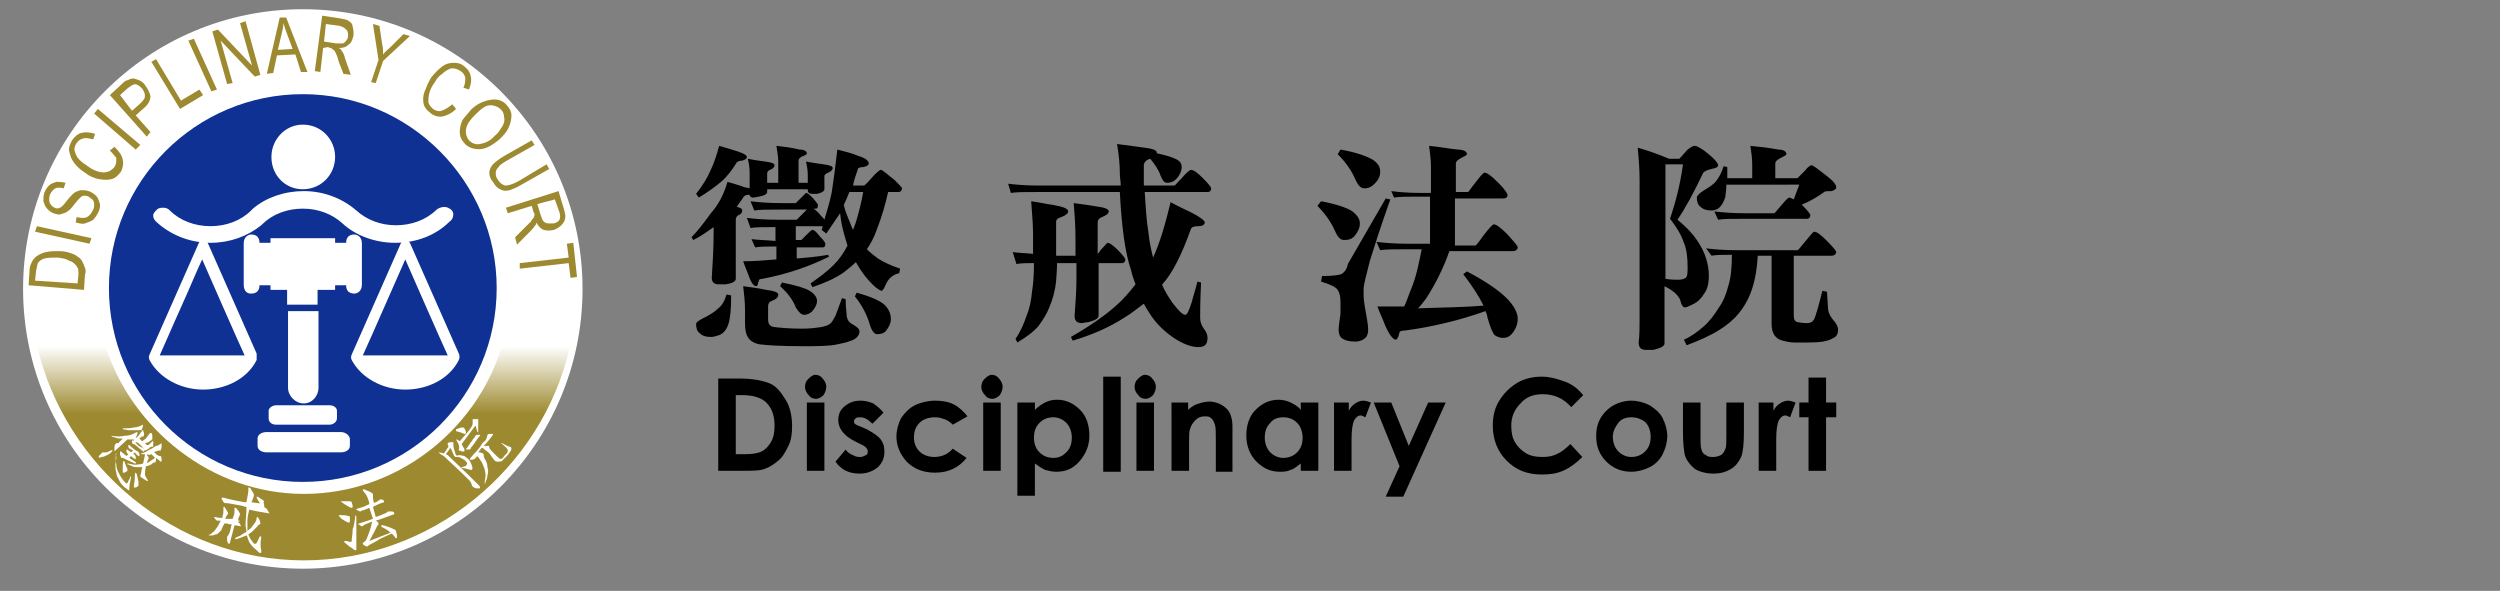 <?xml version="1.0" encoding="utf-8"?>
<!-- Generator: Adobe Illustrator 24.0.2, SVG Export Plug-In . SVG Version: 6.00 Build 0)  -->
<svg version="1.1" id="圖層_1" xmlns="http://www.w3.org/2000/svg" xmlns:xlink="http://www.w3.org/1999/xlink" x="0px" y="0px"
	 viewBox="0 0 270.8 64" style="enable-background:new 0 0 270.8 64;" xml:space="preserve">
<rect x="0" y="0" width="270.8" height="64" fill="#808080" stroke="none"/>
<style type="text/css">
	.st0{fill:#FFFFFF;}
	.st1{fill:url(#SVGID_1_);}
	.st2{fill:#0E3193;}
	.st3{fill:#9D8A30;}
	.st4{fill:none;stroke:#FFFFFF;stroke-width:0.25;stroke-miterlimit:10;}
</style>
<g>
	<path d="M78.8,19.7c0.7,0.2,1.4,0.4,1.9,0.6c0.2,0,0.4,0.1,0.5,0.1v-1.7c0-0.6-0.1-1.1-0.2-1.5c0.5,0.1,1.1,0.2,1.9,0.3
		c0.7,0.1,1,0.2,1,0.4c0,0.2-0.2,0.4-0.5,0.5c-0.2,0.1-0.3,0.2-0.3,0.4v1h1.2v-2.3c0-0.5-0.1-1.1-0.2-1.7c0.9,0.1,1.7,0.2,2.5,0.4
		c0.5,0,0.8,0.2,0.8,0.4c0,0.1-0.1,0.2-0.4,0.3c-0.3,0.1-0.5,0.3-0.5,0.5v2.4h1V19c0-0.6-0.1-1.1-0.2-1.5c0.5,0.1,1.2,0.2,1.9,0.3
		c0.7,0.1,1,0.2,1,0.4c0,0.2-0.2,0.4-0.5,0.5c-0.2,0.1-0.4,0.2-0.4,0.4v1.4c0,0.2-0.3,0.4-0.8,0.5c-0.2,0-0.4,0-0.5,0
		c-0.3,0-0.5-0.1-0.5-0.4v-0.1h-4.4v0.3c0,0.2-0.3,0.4-0.9,0.5c-0.2,0-0.4,0.1-0.6,0.1c-0.2,0-0.4-0.1-0.4-0.3c0,0-0.1,0-0.1,0
		c-0.3,0-0.5,0.1-0.6,0.3c-0.2,0.3-0.4,0.6-0.7,1c0.4,0.1,0.6,0.2,0.6,0.4c0,0.2-0.1,0.4-0.4,0.5c-0.2,0.1-0.3,0.3-0.3,0.5v6.4
		c0,0.3-0.4,0.5-1.1,0.6c-0.3,0-0.6,0-0.7,0c-0.5,0-0.8-0.2-0.8-0.7c0.1-1.6,0.2-3.2,0.2-4.8v-0.7c-0.7,0.5-1.4,1-2.2,1.4l-0.2-0.3
		c0.6-0.6,1.3-1.5,2.1-2.6C77.8,22.2,78.4,21.1,78.8,19.7z M77.9,15.8c0.7,0.2,1.4,0.4,2,0.6c0.6,0.2,1,0.4,1,0.6
		c0,0.2-0.2,0.3-0.5,0.4c-0.3,0-0.5,0.1-0.6,0.2c-0.5,0.8-1,1.5-1.7,2.1c-0.6,0.5-1.4,1.1-2.4,1.7L75.4,21c0.7-0.9,1.2-1.7,1.5-2.4
		C77.3,17.8,77.6,16.9,77.9,15.8z M78.7,31.9l0.5,0.1c0,1.5-0.1,2.5-0.3,3.1c-0.2,0.6-0.5,1-1,1.2c-0.3,0.1-0.6,0.2-0.9,0.2
		c-0.5,0-0.9-0.1-1.2-0.4c-0.3-0.2-0.4-0.6-0.4-1c0-0.2,0.3-0.4,0.9-0.7c0.6-0.3,1.1-0.6,1.5-1C78.2,33.1,78.5,32.6,78.7,31.9z
		 M80.9,23.6c0.8,0.1,1.8,0.2,3.3,0.2h2.1c0,0,0.2-0.2,0.6-0.6c0.2-0.2,0.4-0.4,0.5-0.5h-2.8c-1.4,0-2.3,0-2.9,0.1l-0.4-1
		c0.8,0.1,1.9,0.2,3.3,0.2h1.6c0,0,0.2-0.2,0.5-0.5c0.4-0.4,0.6-0.6,0.6-0.6c0.2,0,0.4,0.2,0.8,0.6c0.3,0.4,0.5,0.6,0.5,0.7
		c0,0.3-0.1,0.4-0.2,0.4h-0.3c0.2,0.1,0.4,0.3,0.6,0.5c0.3,0.4,0.6,0.6,0.6,0.7c0.3-1,0.6-2,0.8-3c0.2-1.3,0.4-2.8,0.6-4.6
		c0.8,0.2,1.6,0.4,2.3,0.7c0.7,0.2,1.1,0.5,1.1,0.8c0,0.2-0.2,0.3-0.6,0.4c-0.4,0-0.6,0.1-0.6,0.3c-0.2,0.6-0.4,1.1-0.5,1.7h1.2
		c0,0,0.3-0.2,0.7-0.7c0.6-0.7,1-1,1.1-1c0.2,0,0.6,0.4,1.5,1.1c0.5,0.5,0.8,0.8,0.8,0.9c0,0.2-0.1,0.4-0.4,0.4h-1.1
		c-0.3,1.4-0.7,2.7-1.2,4c-0.3,0.9-0.7,1.6-1.1,2.2c0.4,0.4,0.8,0.7,1.2,1c0.6,0.4,1.5,0.8,2.4,1.1l-0.1,0.5
		c-0.6,0.1-1.1,0.5-1.4,1.1c-0.2,0.5-0.4,0.8-0.5,0.8s-0.5-0.2-1-0.7c-0.5-0.5-1.1-1.2-1.6-2.1c-0.1-0.1-0.1-0.2-0.2-0.3
		c-0.4,0.4-0.8,0.7-1.3,1.1c-1,0.7-2.2,1.2-3.4,1.6l-0.2-0.4c1-0.7,1.8-1.3,2.5-2c0.6-0.6,1.1-1.3,1.5-2.1l0,0
		c-0.1-0.3-0.2-0.7-0.3-1c-0.2-0.7-0.4-1.5-0.5-2.5c-0.5,0.7-1,1.5-1.5,2.2L89,24.9c0.1-0.2,0.1-0.3,0.1-0.4h-2.9v1.5h0.6
		c0,0,0.2-0.2,0.5-0.5c0.4-0.4,0.6-0.6,0.7-0.6c0.2,0,0.4,0.2,0.8,0.7c0.4,0.4,0.6,0.7,0.6,0.8c0,0.3-0.1,0.4-0.3,0.4h-2.8v1.2
		c1.2-0.1,2.3-0.2,3.4-0.4l0.1,0.2c-2.2,1.1-4.6,1.9-7.2,2.4c-0.3,0-0.4,0.1-0.4,0.2c0,0.1-0.1,0.2-0.1,0.3c0,0.2-0.1,0.3-0.2,0.3
		c-0.3,0-0.6-0.5-0.9-1.4c-0.1-0.3-0.3-0.7-0.5-1.3c1.2,0,2.4-0.1,3.6-0.2v-1.4c-1,0-1.8,0-2.3,0.1l-0.4-0.9
		c0.7,0.1,1.5,0.1,2.6,0.2v-1.5c-1.3,0-2.2,0-2.7,0.1L80.9,23.6z M80.5,31c0.7,0.1,1.6,0.2,2.5,0.4c0.9,0.1,1.3,0.3,1.3,0.5
		c0,0.3-0.2,0.5-0.7,0.7c-0.3,0.1-0.4,0.3-0.4,0.6v1.4c0,0.5,0.2,0.7,0.5,0.8c0.7,0.1,1.8,0.2,3.2,0.2c0.9,0,1.6-0.1,2.2-0.2
		c0.4-0.1,0.7-0.2,0.9-0.4c0.1-0.1,0.3-0.4,0.5-0.8c0.2-0.5,0.4-1.1,0.7-1.9l0.4,0.1c0,0.9,0.1,1.4,0.1,1.6c0,0.5,0.2,0.9,0.6,1.1
		c0.5,0.3,0.8,0.5,0.8,0.8c0,0.4-0.3,0.8-0.9,1c-0.5,0.2-1,0.3-1.5,0.4c-0.9,0.2-2.2,0.2-3.7,0.2c-2.4,0-3.9-0.1-4.7-0.2
		c-0.6-0.1-1.1-0.4-1.3-0.8c-0.2-0.3-0.3-0.8-0.3-1.5v-1.4C80.7,32.7,80.6,31.8,80.5,31z M84.7,30.6c1.5,0.3,2.5,0.6,3,0.9
		c0.5,0.3,0.8,0.7,0.8,1.1c0,0.4-0.2,0.7-0.5,1.1c-0.2,0.2-0.5,0.4-0.9,0.4c-0.3,0-0.6-0.3-0.9-0.8c-0.3-0.8-0.9-1.6-1.7-2.3
		L84.7,30.6z M91.4,22.2c0.1,0.5,0.3,1,0.5,1.5c0.2,0.4,0.3,0.8,0.5,1.2c0.1-0.3,0.2-0.5,0.3-0.8c0.3-1,0.6-2.1,0.8-3.3H92
		C91.8,21.3,91.6,21.8,91.4,22.2z M92.8,31.7c1.4,0.4,2.4,0.8,3,1.3c0.5,0.5,0.7,1,0.7,1.6c0,0.4-0.2,0.8-0.5,1.2
		c-0.2,0.3-0.6,0.4-1,0.4c-0.3,0-0.6-0.4-0.8-1.1c-0.3-1-0.8-2-1.6-3L92.8,31.7z"/>
	<path d="M109.2,19.9c0.8,0.1,1.9,0.2,3.3,0.2h8.9c0-0.4-0.1-0.9-0.1-1.3c0-1-0.1-2-0.3-3.2c1.4,0.2,2.4,0.3,3,0.4
		c0.9,0.1,1.3,0.3,1.3,0.5c0,0.1,0,0.1,0,0.1c0.9,0.2,1.6,0.4,2,0.6c0.5,0.2,0.7,0.5,0.7,0.9c0,0.4-0.2,0.9-0.6,1.3
		c-0.3,0.3-0.6,0.4-1,0.4c-0.3,0-0.5-0.3-0.7-0.8c-0.2-0.6-0.6-1.2-1.1-1.8c-0.4,0.1-0.6,0.3-0.7,0.6c0,0.8,0,1.6,0,2.3h3.3
		c0.1,0,0.3-0.3,0.8-0.8c0.5-0.6,0.9-0.9,1-0.9c0.3,0,0.7,0.3,1.3,0.9s0.9,1,0.9,1.1c0,0.2-0.1,0.4-0.4,0.4h-6.8
		c0.1,1.7,0.2,3.2,0.4,4.4c0.1,1,0.3,1.9,0.5,2.7c0.7-1.5,1.3-3.5,1.9-6c0.9,0.5,1.6,0.8,2.2,1.1c1,0.5,1.5,0.9,1.5,1.1
		c0,0.2-0.2,0.4-0.7,0.4c-0.5,0-0.7,0.1-0.8,0.3c-1,2.8-2,4.8-3.1,6c0,0,0,0,0,0.1c0.3,0.7,0.7,1.3,1.1,1.9c0.7,0.9,1.1,1.3,1.4,1.3
		c0.2,0,0.4-0.5,0.7-1.4c0.1-0.5,0.4-1.3,0.6-2.2l0.4,0.1c-0.1,2-0.1,3.3-0.1,3.8c0,0.4,0.1,0.8,0.4,1.2c0.3,0.4,0.4,0.7,0.4,1
		c0,0.7-0.3,1-1,1c-0.8,0-1.8-0.4-2.8-1.1s-1.9-1.6-2.5-2.6c-0.2-0.3-0.4-0.6-0.6-1c-0.7,0.5-1.4,1.1-2.1,1.5
		c-1.7,1.1-3.6,1.9-5.6,2.5l-0.2-0.4c2.1-1.2,3.8-2.4,4.9-3.4c0.7-0.6,1.4-1.4,2.1-2.3c-0.2-0.5-0.4-1.1-0.5-1.6
		c-0.6-1.7-1-4.5-1.2-8.4h-8.9c-1.4,0-2.3,0-2.9,0.1L109.2,19.9z M109.7,27.3c0.5,0.1,1.3,0.1,2.2,0.2c0-0.7,0-1.4,0-2.2
		c0-0.9-0.1-2.1-0.2-3.5c0.8,0.1,1.6,0.3,2.4,0.4c1.1,0.2,1.6,0.4,1.6,0.7c0,0.2-0.2,0.4-0.7,0.6c-0.4,0.1-0.6,0.3-0.6,0.5
		c0,1.5,0,2.7,0,3.7h2.1v-1.7c0-1.5-0.1-2.9-0.2-4c0.7,0.1,1.6,0.2,2.7,0.4c0.8,0.1,1.1,0.3,1.1,0.5c0,0.2-0.2,0.4-0.7,0.6
		c-0.3,0.1-0.5,0.3-0.5,0.6v3.4c0.1-0.1,0.2-0.2,0.3-0.4c0.5-0.5,0.7-0.8,0.8-0.8c0.2,0,0.6,0.3,1.1,0.8c0.5,0.5,0.8,0.9,0.8,1
		c0,0.2-0.1,0.4-0.4,0.4H119v5.7c0,0.3-0.4,0.5-1.1,0.7c-0.3,0-0.6,0.1-0.7,0.1c-0.6,0-0.8-0.3-0.8-0.8c0.1-1.4,0.2-2.7,0.2-3.9
		v-1.8h-2.1c0,0.9-0.1,1.6-0.1,1.9c-0.1,1.1-0.4,2.1-0.7,2.8c-0.3,0.8-0.7,1.4-1.2,2.1c-0.5,0.6-1.3,1.2-2.3,1.8l-0.2-0.4
		c0.5-0.7,0.9-1.6,1.2-2.5c0.3-0.7,0.5-1.6,0.6-2.7c0.1-0.6,0.2-1.6,0.2-3c-0.8,0-1.4,0-1.9,0.1L109.7,27.3z"/>
	<path d="M143.1,21.8c1.6,0.3,2.8,0.7,3.4,1.1c0.5,0.4,0.8,0.8,0.8,1.3c0,0.5-0.2,0.9-0.6,1.4c-0.3,0.3-0.6,0.4-1.1,0.4
		c-0.4,0-0.7-0.3-1-1c-0.4-0.9-1-1.8-1.9-2.7L143.1,21.8z M150.1,21.5l0.5,0.1c-1,2.8-1.7,5-2.2,6.6c-0.4,1.6-0.7,2.6-0.7,3.2
		c0,0.5,0,1,0.1,1.6c0.2,1.2,0.4,2.1,0.4,2.7c0,0.4-0.1,0.7-0.3,0.9c-0.2,0.2-0.6,0.4-1.1,0.4c-0.6,0-1.1-0.1-1.5-0.4
		c-0.2-0.2-0.3-0.5-0.3-0.9c0-0.4,0.1-0.9,0.2-1.7c0-0.6,0-1,0-1.3c0-0.6-0.1-1-0.3-1.3c-0.2-0.3-0.8-0.6-1.8-0.9l0.1-0.6
		c1.1,0,1.8-0.1,2.1-0.2c0.3-0.2,0.6-0.5,0.7-1.1L150.1,21.5z M145.2,16.2c1.7,0.3,2.8,0.7,3.5,1.1c0.6,0.4,0.8,0.8,0.8,1.3
		c0,0.5-0.2,0.9-0.6,1.3c-0.3,0.3-0.6,0.5-1.1,0.5c-0.4,0-0.7-0.3-1-1c-0.4-0.9-1-1.8-1.9-2.7L145.2,16.2z M150.7,20.7
		c0.8,0.1,1.8,0.2,3.3,0.2h1v-2.9c0-0.7-0.1-1.4-0.2-2.2c1.1,0.1,2.1,0.3,3.1,0.4c0.6,0,1,0.2,1,0.5c0,0.1-0.2,0.2-0.6,0.4
		c-0.4,0.2-0.6,0.4-0.6,0.6v3.1h1.3c0.1,0,0.3-0.4,0.8-1c0.6-0.8,0.9-1.1,1-1.1c0.3,0,0.8,0.4,1.5,1.1c0.7,0.7,1,1.2,1,1.3
		c0,0.3-0.2,0.4-0.5,0.4h-5.2v5.1h2.2c0.1,0,0.4-0.4,0.9-1.1c0.6-0.8,1-1.2,1.1-1.2c0.3,0,0.8,0.4,1.5,1.1c0.7,0.8,1.1,1.2,1.1,1.4
		c0,0.2-0.2,0.4-0.5,0.4h-6.9c-0.7,2-1.6,3.7-2.5,5.1c-0.3,0.4-0.6,0.8-0.9,1.1c2.5-0.1,4.9-0.1,7.1-0.3c-0.5-1-1.2-2.1-2.2-3.4
		l0.4-0.3c2.1,1.1,3.5,2.1,4.3,2.9c0.8,0.8,1.2,1.6,1.2,2.2c0,0.6-0.2,1.1-0.5,1.5c-0.3,0.4-0.6,0.6-1.1,0.6c-0.3,0-0.6-0.1-0.9-0.3
		c-0.2-0.2-0.5-0.9-0.8-2c0-0.2-0.1-0.4-0.2-0.6c-2.8,1-5.7,1.7-8.7,2.1c-0.4,0-0.6,0.1-0.6,0.2c0,0.1-0.1,0.2-0.1,0.4
		c-0.1,0.2-0.2,0.4-0.3,0.4c-0.3,0-0.8-0.6-1.3-1.9c-0.1-0.3-0.4-0.9-0.7-1.7c1,0,1.9,0,2.9,0c0.3-0.6,0.5-1.3,0.8-2
		c0.5-1.2,0.8-2.7,1.1-4.2h-1.6c-1.4,0-2.3,0-2.9,0.1l-0.4-0.9c0.8,0.1,1.9,0.2,3.3,0.2h2.5v-5.1h-1c-1.4,0-2.3,0-2.9,0.1
		L150.7,20.7z"/>
	<path d="M183.6,15.8c0.2,0,0.8,0.3,1.6,1c0.6,0.5,0.9,0.9,0.9,1.1c0,0.2-0.2,0.3-0.7,0.4c-0.5,0.1-0.8,0.3-0.9,0.4
		c-1,2.1-1.9,3.8-2.8,5.1c1.1,0.9,1.8,1.7,2.3,2.5c0.3,0.5,0.6,1,0.8,1.7c0.2,0.6,0.3,1.2,0.3,1.9c0,0.9-0.2,1.5-0.5,1.9
		c-0.3,0.5-0.7,0.9-1.1,1.1c-0.4,0.2-0.8,0.4-1,0.4c-0.2,0-0.4-0.3-0.5-0.8c-0.2-0.5-0.7-1-1.7-1.5v6.2c0,0.3-0.4,0.5-1.2,0.7
		c-0.3,0-0.6,0-0.8,0c-0.5,0-0.8-0.2-0.8-0.8c0.1-0.8,0.1-1.7,0.1-2.5V19.5c0-1.2-0.1-2.4-0.2-3.5c1.1,0.3,2.2,0.7,3.4,1.2h1.1
		c0.4-0.4,0.7-0.8,0.9-1C183.2,15.9,183.4,15.8,183.6,15.8z M180.4,17.8v12.4c0.6,0.1,1,0.1,1.4,0.1c0.4,0,0.6-0.1,0.8-0.2
		c0.2-0.2,0.2-0.6,0.2-1.2c0-1-0.1-1.9-0.4-2.6c-0.3-0.9-0.8-1.7-1.5-2.6c0.6-1.8,1.1-3.7,1.4-5.9H180.4z M184.8,26.9
		c0.8,0.1,1.8,0.2,3.3,0.2h6.6c0.1,0,0.3-0.3,0.8-0.9c0.6-0.7,0.9-1.1,1-1.1c0.3,0,0.7,0.3,1.4,1c0.7,0.7,1,1.1,1,1.2
		c0,0.2-0.2,0.4-0.5,0.4h-4.1v6.4c0,0.5,0.1,0.7,0.4,0.8c0.2,0,0.5,0.1,1,0.1c0.4,0,0.6-0.1,0.8-0.4c0.2-0.4,0.5-1.5,0.9-3.1
		l0.5,0.1l0.1,1.6c0,0.6,0.2,1,0.6,1.5c0.3,0.3,0.5,0.7,0.5,1c0,0.5-0.2,0.8-0.5,0.9c-0.6,0.4-1.5,0.5-2.8,0.5h-1.4
		c-0.5,0-0.9-0.1-1.3-0.2c-0.8-0.2-1.2-0.8-1.2-1.8v-7.4h-1.5c-0.1,1.8-0.4,3.1-0.8,4.1c-0.3,0.8-0.8,1.6-1.3,2.2
		c-0.5,0.6-1.2,1.2-2,1.7c-1.1,0.7-2.3,1.2-3.6,1.7l-0.3-0.6c0.7-0.3,1.4-0.8,2.1-1.4c0.7-0.6,1.2-1.3,1.7-2.1
		c0.5-0.7,0.8-1.5,1-2.3c0.3-0.9,0.4-2.1,0.4-3.4c-1,0-1.7,0-2.2,0.1L184.8,26.9z M189.6,15.8c1,0.1,2,0.2,3,0.4
		c0.6,0,0.9,0.2,0.9,0.5c0,0.1-0.2,0.2-0.6,0.4s-0.6,0.4-0.6,0.6v1.6h2.4c0.3-0.3,0.6-0.6,0.8-0.8c0.3-0.4,0.6-0.6,0.7-0.6
		c0.2,0,0.7,0.4,1.6,1.1c0.8,0.6,1.1,1,1.1,1.3c0,0.2-0.2,0.3-0.5,0.4c-0.4,0-0.7,0-0.8,0.1c-0.7,0.5-1.5,1-2.5,1.4l0.1,0
		c0.6,0.6,0.9,1,0.9,1.1c0,0.2-0.1,0.4-0.4,0.4h-6.7c-1.4,0-2.3,0-2.9,0.1l-0.4-0.9c0.8,0.1,1.9,0.2,3.3,0.2h3.2
		c0,0,0.3-0.3,0.7-0.8c0.5-0.6,0.8-0.9,0.9-0.9c0.1,0,0.3,0.1,0.5,0.2c0.2-0.5,0.4-1.1,0.6-1.6H187c0,0.6-0.1,1-0.1,1.3
		c-0.2,0.6-0.4,1-0.8,1.3c-0.2,0.1-0.4,0.2-0.7,0.2c-0.5,0-0.9-0.1-1.2-0.4c-0.3-0.2-0.4-0.6-0.4-1c0-0.2,0.3-0.5,0.8-0.8
		c0.5-0.3,1-0.6,1.3-1s0.6-0.9,0.8-1.6l0.4,0.1c0,0.5,0,0.9,0,1.2h2.7v-1.5C189.8,17.1,189.7,16.5,189.6,15.8z"/>
</g>
<g>
	<path d="M77.8,41H80c1.5,0,2.5,0.2,3.3,0.5s1.3,1,1.8,1.8c0.5,0.8,0.7,1.8,0.7,2.9c0,0.8-0.1,1.5-0.4,2.1c-0.3,0.6-0.6,1.2-1.1,1.6
		c-0.5,0.4-0.9,0.7-1.5,0.9c-0.5,0.2-1.4,0.2-2.7,0.2h-2.3V41z M79.7,42.9v6.3h0.9c0.9,0,1.5-0.1,1.9-0.3c0.4-0.2,0.7-0.5,1-1
		s0.4-1.1,0.4-1.8c0-1.1-0.3-1.9-0.9-2.5c-0.5-0.5-1.4-0.8-2.6-0.8H79.7z"/>
	<path d="M88.3,40.6c0.3,0,0.6,0.1,0.8,0.4c0.2,0.2,0.4,0.5,0.4,0.9c0,0.3-0.1,0.6-0.3,0.9c-0.2,0.2-0.5,0.4-0.8,0.4
		c-0.3,0-0.6-0.1-0.8-0.4c-0.2-0.2-0.4-0.5-0.4-0.9c0-0.3,0.1-0.6,0.3-0.8S88,40.6,88.3,40.6z M87.4,43.6h1.9v7.4h-1.9V43.6z"/>
	<path d="M95.7,44.7l-1.2,1.2c-0.5-0.5-0.9-0.7-1.3-0.7c-0.2,0-0.4,0-0.5,0.1s-0.2,0.2-0.2,0.3c0,0.1,0,0.2,0.1,0.3
		c0.1,0.1,0.3,0.2,0.6,0.3l0.7,0.3c0.7,0.4,1.2,0.7,1.5,1.1s0.4,0.8,0.4,1.3c0,0.7-0.2,1.2-0.7,1.7c-0.5,0.4-1.1,0.7-2,0.7
		c-1.1,0-2-0.4-2.6-1.3l1.1-1.3c0.2,0.3,0.5,0.5,0.8,0.6c0.3,0.2,0.6,0.2,0.8,0.2c0.2,0,0.4-0.1,0.6-0.2c0.2-0.1,0.2-0.3,0.2-0.4
		c0-0.3-0.3-0.6-0.8-0.8l-0.6-0.3c-1.2-0.6-1.8-1.4-1.8-2.3c0-0.6,0.2-1.1,0.7-1.5c0.5-0.4,1-0.6,1.7-0.6c0.5,0,0.9,0.1,1.4,0.3
		C95,44,95.4,44.3,95.7,44.7z"/>
	<path d="M104.8,45.1l-1.6,0.9c-0.3-0.3-0.6-0.5-0.9-0.6c-0.3-0.1-0.6-0.2-1-0.2c-0.7,0-1.3,0.2-1.7,0.6c-0.4,0.4-0.6,0.9-0.6,1.6
		c0,0.6,0.2,1.1,0.6,1.5s1,0.6,1.6,0.6c0.8,0,1.5-0.3,2-0.9l1.5,1c-0.8,1-1.9,1.6-3.4,1.6c-1.3,0-2.3-0.4-3.1-1.2
		c-0.7-0.8-1.1-1.7-1.1-2.7c0-0.7,0.2-1.4,0.5-2c0.4-0.6,0.9-1.1,1.5-1.4c0.6-0.3,1.4-0.5,2.2-0.5c0.7,0,1.4,0.1,2,0.4
		S104.4,44.6,104.8,45.1z"/>
	<path d="M107.4,40.6c0.3,0,0.6,0.1,0.8,0.4c0.2,0.2,0.4,0.5,0.4,0.9c0,0.3-0.1,0.6-0.3,0.9c-0.2,0.2-0.5,0.4-0.8,0.4
		c-0.3,0-0.6-0.1-0.8-0.4c-0.2-0.2-0.4-0.5-0.4-0.9c0-0.3,0.1-0.6,0.3-0.8S107.1,40.6,107.4,40.6z M106.5,43.6h1.9v7.4h-1.9V43.6z"
		/>
	<path d="M112.1,43.6v0.8c0.3-0.3,0.7-0.6,1.1-0.8c0.4-0.2,0.8-0.3,1.3-0.3c1,0,1.8,0.4,2.5,1.1c0.7,0.7,1,1.7,1,2.8
		c0,1.1-0.4,2-1.1,2.8s-1.5,1.1-2.5,1.1c-0.4,0-0.8-0.1-1.2-0.2c-0.4-0.2-0.7-0.4-1.1-0.7v3.5h-1.9V43.6H112.1z M114.1,45.2
		c-0.6,0-1.1,0.2-1.5,0.6c-0.4,0.4-0.6,0.9-0.6,1.6c0,0.7,0.2,1.2,0.6,1.6c0.4,0.4,0.9,0.6,1.5,0.6c0.6,0,1-0.2,1.4-0.6
		c0.4-0.4,0.6-0.9,0.6-1.6c0-0.6-0.2-1.2-0.6-1.6C115.1,45.4,114.6,45.2,114.1,45.2z"/>
	<path d="M119.5,40.8h1.9v10.3h-1.9V40.8z"/>
	<path d="M124,40.6c0.3,0,0.6,0.1,0.8,0.4c0.2,0.2,0.4,0.5,0.4,0.9c0,0.3-0.1,0.6-0.3,0.9c-0.2,0.2-0.5,0.4-0.8,0.4
		c-0.3,0-0.6-0.1-0.8-0.4c-0.2-0.2-0.4-0.5-0.4-0.9c0-0.3,0.1-0.6,0.3-0.8S123.7,40.6,124,40.6z M123.1,43.6h1.9v7.4h-1.9V43.6z"/>
	<path d="M126.8,43.6h1.9v0.8c0.4-0.4,0.8-0.6,1.2-0.7c0.3-0.1,0.7-0.2,1.1-0.2c0.7,0,1.4,0.3,1.9,0.8c0.4,0.4,0.6,1.1,0.6,1.9v4.9
		h-1.8v-3.3c0-0.9,0-1.5-0.1-1.8c-0.1-0.3-0.2-0.5-0.4-0.7c-0.2-0.2-0.4-0.2-0.7-0.2c-0.4,0-0.7,0.1-1,0.4c-0.3,0.3-0.5,0.6-0.6,1
		c-0.1,0.2-0.1,0.7-0.1,1.5v3h-1.9V43.6z"/>
	<path d="M140.9,43.6h1.9v7.4h-1.9v-0.8c-0.4,0.3-0.7,0.6-1.1,0.7c-0.4,0.2-0.8,0.2-1.2,0.2c-1,0-1.8-0.4-2.5-1.1s-1.1-1.7-1.1-2.8
		c0-1.1,0.3-2.1,1-2.8c0.7-0.7,1.5-1.1,2.5-1.1c0.4,0,0.9,0.1,1.3,0.3c0.4,0.2,0.8,0.4,1.1,0.8V43.6z M139,45.2
		c-0.6,0-1.1,0.2-1.4,0.6c-0.4,0.4-0.6,0.9-0.6,1.6c0,0.6,0.2,1.2,0.6,1.6c0.4,0.4,0.9,0.6,1.4,0.6c0.6,0,1.1-0.2,1.5-0.6
		c0.4-0.4,0.6-0.9,0.6-1.6c0-0.6-0.2-1.2-0.6-1.6C140.1,45.4,139.6,45.2,139,45.2z"/>
	<path d="M144.5,43.6h1.6v0.9c0.2-0.4,0.4-0.6,0.7-0.8s0.6-0.3,0.9-0.3c0.2,0,0.5,0.1,0.8,0.2l-0.6,1.6c-0.2-0.1-0.4-0.2-0.5-0.2
		c-0.3,0-0.5,0.2-0.7,0.5c-0.2,0.4-0.3,1.1-0.3,2.1l0,0.4v3h-1.9V43.6z"/>
	<path d="M148.8,43.6h1.9l1.9,4.7l2.1-4.7h1.9L152,53.8h-1.9l1.5-3.3L148.8,43.6z"/>
	<path d="M171.5,42.8l-1.3,1.3c-0.9-1-1.9-1.4-3.1-1.4c-1,0-1.8,0.3-2.4,1c-0.7,0.7-1,1.5-1,2.4c0,0.7,0.1,1.3,0.4,1.8
		c0.3,0.5,0.7,0.9,1.2,1.2c0.5,0.3,1.1,0.4,1.8,0.4c0.6,0,1.1-0.1,1.5-0.3c0.5-0.2,1-0.6,1.5-1.1l1.3,1.4c-0.7,0.7-1.4,1.2-2.1,1.5
		c-0.7,0.3-1.4,0.4-2.3,0.4c-1.6,0-2.8-0.5-3.8-1.5c-1-1-1.5-2.3-1.5-3.8c0-1,0.2-1.9,0.7-2.7c0.5-0.8,1.1-1.4,1.9-1.9
		c0.8-0.5,1.8-0.7,2.7-0.7c0.8,0,1.6,0.2,2.4,0.5C170.3,41.6,170.9,42.1,171.5,42.8z"/>
	<path d="M176.7,43.4c0.7,0,1.4,0.2,2,0.5c0.6,0.4,1.1,0.8,1.4,1.4s0.5,1.3,0.5,1.9c0,0.7-0.2,1.4-0.5,2c-0.3,0.6-0.8,1.1-1.4,1.4
		c-0.6,0.3-1.3,0.5-2,0.5c-1.1,0-2-0.4-2.7-1.1c-0.8-0.8-1.1-1.7-1.1-2.8c0-1.2,0.4-2.1,1.3-2.9C174.8,43.8,175.7,43.4,176.7,43.4z
		 M176.7,45.2c-0.6,0-1.1,0.2-1.4,0.6s-0.6,0.9-0.6,1.5c0,0.6,0.2,1.2,0.6,1.6c0.4,0.4,0.9,0.6,1.4,0.6c0.6,0,1.1-0.2,1.5-0.6
		c0.4-0.4,0.6-0.9,0.6-1.6c0-0.6-0.2-1.2-0.6-1.6C177.8,45.4,177.3,45.2,176.7,45.2z"/>
	<path d="M182.3,43.6h1.9v3.6c0,0.7,0,1.2,0.1,1.5c0.1,0.3,0.2,0.5,0.5,0.6c0.2,0.2,0.5,0.2,0.8,0.2c0.3,0,0.6-0.1,0.8-0.2
		c0.2-0.1,0.4-0.4,0.5-0.7c0.1-0.2,0.1-0.7,0.1-1.4v-3.6h1.9v3.2c0,1.3-0.1,2.2-0.3,2.7c-0.3,0.6-0.6,1-1.1,1.3
		c-0.5,0.3-1.1,0.5-1.9,0.5c-0.8,0-1.5-0.2-2-0.5c-0.5-0.4-0.9-0.9-1.1-1.5c-0.1-0.5-0.2-1.3-0.2-2.5V43.6z"/>
	<path d="M190.5,43.6h1.6v0.9c0.2-0.4,0.4-0.6,0.7-0.8s0.6-0.3,0.9-0.3c0.2,0,0.5,0.1,0.8,0.2l-0.6,1.6c-0.2-0.1-0.4-0.2-0.5-0.2
		c-0.3,0-0.5,0.2-0.7,0.5c-0.2,0.4-0.3,1.1-0.3,2.1l0,0.4v3h-1.9V43.6z"/>
	<path d="M195.9,40.9h1.9v2.7h1.1v1.6h-1.1v5.8h-1.9v-5.8h-1v-1.6h1V40.9z"/>
</g>
<g>
	<circle class="st0" cx="32.8" cy="31.3" r="30.3"/>
</g>
<linearGradient id="SVGID_1_" gradientUnits="userSpaceOnUse" x1="32.822" y1="60.728" x2="32.822" y2="37.472">
	<stop  offset="0.685" style="stop-color:#9D8A30"/>
	<stop  offset="1" style="stop-color:#FFFFFF"/>
</linearGradient>
<path class="st1" d="M61.7,37.7c-3,13-14.9,23-28.8,23c-13.9,0-25.9-10.2-28.9-23.3h7.4c2.8,9,11.5,16.1,21.5,16.1
	c10,0,18.6-6.8,21.4-15.8H61.7z"/>
<g>
	<path class="st2" d="M53.8,31.2c0,11.6-9.4,21-21,21s-21-9.4-21-21c0-11.6,9.4-21,21-21S53.8,19.7,53.8,31.2z"/>
</g>
<g>
	<path class="st0" d="M34.5,33.7H34h-2.8V42c0,0.9,0.8,1.7,1.7,1.7c0.9,0,1.6-0.8,1.6-1.7L34.5,33.7z"/>
	<path class="st0" d="M35.7,43.9h-5.8c-0.4,0-0.8,0.3-0.8,0.6v0.8c0,0.4,0.3,0.7,0.8,0.7h5.8c0.4,0,0.8-0.3,0.8-0.7v-0.8
		C36.5,44.2,36.2,43.9,35.7,43.9z"/>
	<path class="st0" d="M36.9,46.8h-8c-0.6,0-1,0.3-1,0.7v0.8c0,0.4,0.4,0.7,1,0.7h8c0.6,0,1-0.3,1-0.7v-0.8
		C37.8,47.1,37.4,46.8,36.9,46.8z"/>
	<path class="st0" d="M49.1,23.2c0-0.3-0.2-0.5-0.4-0.6c-0.4-0.3-1-0.2-1.4,0.1c-1.1,1.1-2.7,1.7-4.4,1.7c-1.7,0-3.2-0.6-4.3-1.6
		c-1.5-1.3-3.5-2.1-5.7-2.1c-2.1,0-4.1,0.7-5.5,1.9l0,0l-0.2,0.2l0,0c-1.1,1.1-2.7,1.7-4.4,1.7c-1.7,0-3.3-0.6-4.4-1.7
		c-0.2-0.2-0.4-0.3-0.7-0.3c-0.2,0-0.5,0-0.7,0.2c-0.2,0.2-0.4,0.4-0.4,0.6l0,0v0.1c0,0.2,0.1,0.4,0.3,0.6c1.5,1.4,3.6,2.3,5.9,2.3
		c2.1,0,4-0.7,5.5-1.9l0,0c0,0,0,0,0,0c0,0,0.1-0.1,0.1-0.1c1.1-1.1,2.7-1.7,4.4-1.7c1.7,0,3.2,0.6,4.3,1.6c1.4,1.3,3.5,2.1,5.7,2.1
		c2.3,0,4.4-0.8,5.9-2.3C49,23.8,49.1,23.5,49.1,23.2C49.1,23.3,49.1,23.3,49.1,23.2z M49.1,23.2C49.1,23.2,49.1,23.2,49.1,23.2
		C49.1,23.2,49.1,23.2,49.1,23.2L49.1,23.2z"/>
	<path class="st0" d="M36.3,17c0,1.9-1.5,3.5-3.5,3.5c-1.9,0-3.4-1.5-3.4-3.5c0-1.9,1.5-3.5,3.4-3.5C34.8,13.5,36.3,15.1,36.3,17z"
		/>
	<path class="st0" d="M27.8,38.3l-5.3-12c-0.1-0.2-0.3-0.3-0.5-0.3c-0.2,0-0.4,0.1-0.5,0.4v0l-5.3,12c-0.1,0.2-0.1,0.4,0,0.6
		c1,1.9,3.3,3.2,5.8,3.2c2.5,0,4.8-1.2,5.8-3.2C27.8,38.8,27.8,38.5,27.8,38.3z M21.9,28.1c0.3,0.7,4.3,9.8,4.6,10.4h-9.2
		c0.2-0.5,3.1-7,3.1-7S21.6,28.7,21.9,28.1z"/>
	<path class="st0" d="M49.7,38.3l-5.3-12c-0.1-0.2-0.3-0.3-0.5-0.3c-0.2,0-0.4,0.1-0.5,0.4v0l-5.3,12c-0.1,0.2-0.1,0.4,0,0.6
		c1,1.9,3.3,3.2,5.8,3.2c2.5,0,4.8-1.2,5.8-3.2C49.8,38.8,49.8,38.5,49.7,38.3z M43.9,28.1c0.3,0.7,4.3,9.8,4.6,10.4h-9.2
		c0.2-0.4,2-4.5,2-4.5S43.6,28.8,43.9,28.1z"/>
	<path class="st0" d="M38.4,25.4c-1,0-0.9,0.9-0.9,0.9h-1.2v-0.5h-7v0.5h-1.2c0,0,0.1-0.9-0.9-0.9c0,0-0.8,0-0.8,1v4.4
		c0,1.1,0.8,1,0.8,1c1,0,0.9-0.9,0.9-0.9h1.2v0.5h1.8l0,1.6l3.3,0v-1.6h1.9v-0.5h1.2c0,0-0.1,0.9,0.9,0.9c0,0,0.8,0,0.8-1v-4.4
		C39.2,25.4,38.4,25.4,38.4,25.4z"/>
</g>
<g>
	<path class="st0" d="M12.2,48.8C12.2,48.8,12.2,48.8,12.2,48.8c-0.2,0.3-0.4,0.4-0.6,0.5c-0.2,0.1-0.4,0.2-0.6,0.2
		c-0.2,0.1-0.3,0.1-0.3,0c0,0,0,0,0-0.1c0,0,0.2-0.2,0.4-0.4c0,0,0.1,0,0.1,0c0.1,0,0.2,0,0.3,0c0.1,0,0.3-0.1,0.5-0.2
		C12.1,48.8,12.1,48.7,12.2,48.8z M14.9,46.8c0,0,0,0.2-0.1,0.4c0,0.1-0.1,0.1-0.1,0.2l0,0c0,0,0.1,0,0.1,0l0.1-0.1
		c0.1-0.1,0.2-0.2,0.3-0.4c0.1-0.1,0.2-0.2,0.2-0.3c0,0,0.1,0,0.1,0c0,0,0,0.1,0.1,0.3c0,0.1,0,0.2,0,0.3c0,0-0.1,0.1-0.2,0.1
		c-0.1,0-0.1,0.1-0.2,0.1l-0.1,0.1l0.3,0.3l0.4-0.3c0.1-0.1,0.2-0.3,0.3-0.4c0.1-0.1,0.1-0.2,0.2-0.2c0,0,0.1,0,0.1,0
		c0,0,0.1,0.1,0.1,0.3c0,0.2,0,0.3,0,0.4c0,0-0.1,0-0.1,0.1c-0.1,0-0.2,0.1-0.3,0.2L15.7,48l0.2,0.2c0,0,0,0,0,0c0,0,0,0,0.1,0
		c0,0,0,0,0.1,0l0.2-0.2c0.1-0.1,0.2-0.2,0.2-0.2c0,0,0.1,0,0.1,0c0,0,0,0.1,0,0.3c0,0.2,0,0.3-0.1,0.3c0,0,0,0-0.1,0
		c-0.1,0-0.2,0.1-0.3,0.2c-0.2,0.1-0.3,0.2-0.4,0.2c0,0,0,0-0.1,0c0,0,0-0.1,0-0.2c0,0,0,0,0,0c-0.2-0.2-0.3-0.3-0.5-0.5
		c-0.1-0.1-0.2-0.2-0.4-0.2c-0.1,0-0.2,0-0.2,0c0,0,0-0.1,0-0.2c0,0,0-0.1,0-0.1c0,0,0,0,0,0c-0.1,0-0.3,0-0.5,0c-0.1,0-0.1,0-0.2,0
		l-1.3,1.2c-0.1,0.1-0.1,0.1-0.1,0c0,0,0-0.2,0-0.4c0-0.2,0.1-0.3,0.2-0.4c0,0,0.1,0,0.1,0c0.1,0,0.2,0,0.2-0.1l0.4-0.4
		c-0.1,0-0.2,0-0.3,0c-0.3,0-0.5-0.1-0.8-0.2c0,0,0,0-0.1,0c0,0,0,0,0-0.1c0,0,0,0,0,0c0.5,0.1,1,0.1,1.4,0c0.4,0,0.8-0.1,1.1-0.3
		C14.8,46.8,14.9,46.8,14.9,46.8z M12.6,49.1C12.6,49.1,12.6,49.1,12.6,49.1c-0.1,0.5-0.1,0.9,0,1.2c0,0.3,0.1,0.7,0.3,1
		c0.2,0.4,0.4,0.7,0.7,1c0.1,0.1,0.1,0.1,0.2,0c0,0,0.1-0.1,0.1-0.2c0.1-0.2,0.2-0.3,0.2-0.4c0,0,0-0.1,0.1-0.1c0,0,0,0,0,0
		c0,0,0,0,0,0.1c-0.1,0.5-0.2,0.9-0.2,1.3c0,0.1,0,0.1,0,0.1c0,0-0.1,0-0.1,0c-0.1-0.1-0.2-0.2-0.4-0.3c-0.3-0.3-0.5-0.5-0.6-0.8
		c-0.1-0.2-0.3-0.5-0.3-0.8c-0.1-0.3-0.1-0.6-0.1-0.9c0-0.3,0.1-0.5,0.1-0.8C12.5,49.2,12.5,49.1,12.6,49.1
		C12.5,49.1,12.5,49.1,12.6,49.1z M15,49c0,0,0.1,0.1,0.1,0.2c0,0.1,0,0.2,0,0.2c0,0-0.1,0-0.1,0c-0.2-0.1-0.3-0.3-0.4-0.4l-0.2,0.2
		c0,0,0.1,0,0.1,0c0.1,0,0.1,0.1,0.1,0.1c0,0,0.1,0.1,0.1,0.2c0,0.1,0,0.2,0,0.2c0,0-0.1,0.1-0.1,0c-0.2-0.1-0.3-0.2-0.4-0.3
		L14,49.6l0.6,0.4c0,0,0.1,0,0.1,0.1c0,0,0.1,0.1,0,0.1c0,0,0,0-0.1,0l-1.1-0.5c-0.1-0.1-0.3-0.1-0.3-0.1c0,0-0.1,0-0.1-0.1
		c0,0-0.1-0.2-0.1-0.3c0-0.2,0-0.3,0-0.3c0,0,0,0,0.1,0c0.2,0.2,0.4,0.3,0.5,0.4l0.1,0.1l0.2-0.2c0,0,0,0,0,0
		c-0.1,0-0.1-0.1-0.1-0.1c-0.1-0.1-0.1-0.1-0.1-0.2c0-0.1,0-0.2,0-0.2c0,0,0,0,0.1,0c0.1,0.1,0.3,0.2,0.4,0.3l0.2-0.2
		c-0.1-0.1-0.1-0.1-0.2-0.1c-0.1-0.1-0.1-0.1-0.2-0.1c0-0.1-0.1-0.1-0.1-0.2c0-0.1,0-0.2,0-0.2c0,0,0,0,0.1,0
		c0.4,0.4,0.7,0.6,0.9,0.7C15,48.9,15,48.9,15,49z M15.5,46c0,0,0,0.2-0.1,0.4c0,0.1-0.1,0.2-0.1,0.2c0,0-0.1,0-0.1,0
		c-0.1,0-0.3,0-0.4,0c-0.3,0-0.5,0-0.8,0c-0.2,0-0.5-0.1-0.7-0.1c0,0,0,0,0,0c0,0,0,0,0-0.1c0,0,0,0,0,0c0.4,0,0.8,0,1.2-0.1
		C14.8,46.3,15.1,46.2,15.5,46C15.4,46,15.5,46,15.5,46z M13.4,49.9c0,0,0,0.1,0.1,0.1c0.1,0.4,0.2,0.6,0.3,0.8c0,0.1,0,0.1,0,0.2
		c-0.1,0.1-0.2,0.1-0.3,0.2c-0.1,0-0.2,0-0.2,0c0,0,0-0.1,0-0.1c0-0.2,0-0.5,0-0.7C13.3,50,13.4,49.9,13.4,49.9
		C13.4,49.9,13.4,49.9,13.4,49.9z M17.5,48c0,0,0,0.2,0,0.4c0,0.2-0.1,0.3-0.1,0.4c0,0-0.1,0-0.1,0c-0.1,0-0.2,0-0.4,0.1
		c-0.1,0-0.1,0-0.2,0.1c0.1,0.1,0.2,0.1,0.2,0.2c0.2,0.1,0.3,0.2,0.4,0.2c0,0,0.1,0,0.1,0c0.1,0.1,0.1,0.2,0.1,0.3
		c0,0.2,0,0.3,0,0.3c0,0-0.1,0-0.1,0l-0.5-0.4c0,0.1,0,0.1,0,0.2c0,0.2-0.1,0.3-0.1,0.3c0,0-0.1,0-0.1,0c-0.1,0-0.2,0.1-0.3,0.2
		c-0.2,0.1-0.4,0.2-0.6,0.2c-0.1,0.5-0.1,0.8-0.1,0.9c0,0.1,0.1,0.3,0.3,0.6c0,0,0,0.1,0,0.1c0,0-0.1,0-0.1,0
		c-0.4-0.3-0.7-0.4-0.7-0.5c0,0,0-0.1,0-0.1c0.1-0.2,0.1-0.5,0.2-0.9c-0.3,0-0.5,0-0.7,0c-0.2,0-0.4-0.1-0.6-0.2
		c-0.2-0.1-0.2-0.1-0.3-0.1c0,0,0-0.1,0-0.1c0,0,0.1,0,0.1,0c0.4,0.1,0.7,0.2,1.1,0.1c0.1,0,0.3,0,0.5-0.1c0.1-0.5,0.2-0.8,0.2-1
		c0,0,0,0,0,0c-0.1,0-0.2,0-0.3,0c0,0-0.1,0-0.1,0c0,0,0-0.1,0-0.1c0,0,0,0,0.1,0c0.3-0.1,0.5-0.2,0.8-0.4c0.3-0.1,0.5-0.3,0.7-0.4
		C17.1,48.3,17.2,48.2,17.5,48C17.4,48,17.5,48,17.5,48z M15.5,48.5c0,0,0.1,0.1,0.1,0.2c0,0.1,0,0.2,0,0.2c0,0-0.1,0-0.1,0
		c-0.2-0.2-0.4-0.3-0.6-0.5c-0.2-0.2-0.4-0.3-0.4-0.3c0,0,0,0-0.1,0c0,0-0.1-0.1-0.1-0.2c0-0.1,0-0.2,0-0.2c0,0,0.1,0,0.1,0
		c0.2,0.1,0.3,0.2,0.3,0.3c0.1,0.1,0.2,0.1,0.2,0.2c0.1,0.1,0.2,0.1,0.3,0.2C15.4,48.5,15.4,48.5,15.5,48.5
		C15.5,48.5,15.5,48.5,15.5,48.5z M14.7,51.2c0,0,0,0.1,0.1,0.1c0.1,0.4,0.2,0.8,0.2,1c0,0.1,0,0.2,0,0.3c-0.1,0.1-0.2,0.2-0.3,0.2
		c-0.1,0-0.2,0-0.2,0c0,0,0-0.1,0-0.1c0-0.3,0.1-0.6,0.1-0.9C14.6,51.4,14.6,51.2,14.7,51.2C14.7,51.2,14.7,51.2,14.7,51.2z
		 M15.9,49.3c0,0,0.1,0.1,0.1,0.1c0.1,0.1,0.1,0.2,0.1,0.3c-0.1,0.1-0.1,0.2-0.2,0.5c0.3-0.2,0.6-0.4,0.9-0.6l0,0l-0.4-0.4
		c-0.1,0-0.1,0-0.2,0.1C16,49.2,15.9,49.2,15.9,49.3z"/>
	<path class="st0" d="M25.8,56.6c0.1,0,0.2,0.1,0.2,0.2c0.1,0.1,0.1,0.2,0.1,0.2c0,0,0,0.1,0,0c-0.2,0-0.5-0.1-0.7-0.1l-0.5,1.9
		c0,0.1-0.1,0.1-0.1,0.1c-0.1,0-0.1-0.1-0.2-0.3c0-0.2,0-0.3,0-0.4c0,0,0-0.1,0.1-0.2c0.1-0.1,0.1-0.2,0.2-0.4l0.2-0.8
		c-0.2,0-0.3,0-0.5-0.1c-0.1,0-0.2,0-0.3,0c0,0.1-0.1,0.2-0.1,0.2c-0.1,0.2-0.2,0.4-0.2,0.5c-0.1,0.1-0.2,0.2-0.3,0.3
		c-0.1,0.1-0.2,0.2-0.4,0.2c-0.2,0.1-0.3,0.1-0.4,0.1c-0.1,0-0.2,0-0.3,0c0,0,0,0,0,0c0,0,0,0,0.1-0.1c0.1,0,0.2-0.1,0.3-0.2
		c0.1-0.1,0.2-0.1,0.3-0.3c0.1-0.1,0.2-0.3,0.3-0.4c0.1-0.2,0.2-0.4,0.3-0.6l0,0c-0.2,0-0.3,0-0.3,0c-0.1,0-0.1,0-0.1,0
		c0,0-0.1-0.1-0.2-0.2c-0.1-0.1-0.1-0.2-0.1-0.2c0,0,0,0,0.1,0c0.4,0.1,0.6,0.1,0.8,0.1c0-0.1,0-0.1,0-0.2c0.1-0.2,0.1-0.4,0.1-0.7
		c0-0.2,0-0.3,0-0.3c0,0,0,0,0.1,0c0,0,0.1,0.1,0.2,0.3c0.1,0.2,0.2,0.3,0.2,0.4c0,0,0,0.1-0.1,0.2c-0.1,0.1-0.1,0.2-0.2,0.4
		c0.1,0,0.2,0,0.3,0c0.2,0,0.3,0,0.5,0l0.1-0.3c0.1-0.2,0.1-0.4,0.1-0.6c0-0.2,0-0.3,0-0.3c0,0,0,0,0.1,0c0.1,0,0.1,0.1,0.3,0.3
		c0.1,0.2,0.2,0.3,0.2,0.4c0,0.1-0.1,0.2-0.1,0.3c-0.1,0.1-0.1,0.2-0.1,0.4c0.1,0,0.1,0,0.2,0C25.7,56.6,25.8,56.6,25.8,56.6z
		 M28.7,55c0.1,0,0.2,0.1,0.3,0.3c0.1,0.2,0.2,0.3,0.2,0.3c0,0,0,0-0.1,0c-0.6-0.1-1.3-0.2-2.1-0.4c-0.1,0.4-0.2,0.8-0.2,1.2
		c0,0.5,0,0.8,0,1.1c0.3-0.2,0.5-0.4,0.6-0.6c0.2-0.2,0.4-0.5,0.4-0.8c0-0.1,0.1-0.1,0.1-0.1c0,0,0.1,0.1,0.2,0.3
		c0.1,0.2,0.1,0.3,0.1,0.4c0,0,0,0.1-0.1,0.1c-0.1,0.1-0.2,0.1-0.2,0.2c-0.2,0.2-0.4,0.4-0.6,0.6c-0.1,0.1-0.3,0.2-0.4,0.3
		c0.1,0.2,0.2,0.5,0.4,0.7c0.1,0.2,0.2,0.3,0.3,0.3c0.1,0,0.1,0,0.1,0c0.1,0,0.2-0.3,0.4-0.7c0-0.1,0.1-0.1,0.1-0.1
		c0,0,0.1,0,0.1,0.1c-0.1,0.6-0.1,1,0,1.4c0,0.1,0,0.1,0,0.2c0,0.1-0.1,0.1-0.1,0.1c-0.1,0-0.2-0.1-0.4-0.3
		c-0.2-0.2-0.4-0.3-0.6-0.6c-0.2-0.2-0.3-0.5-0.4-0.8c0-0.1-0.1-0.2-0.1-0.2l0,0c-0.3,0.1-0.7,0.3-1.1,0.4c-0.1,0-0.1,0-0.1,0
		c0,0-0.1,0,0-0.1c0,0,0,0,0.1-0.1c0.3-0.1,0.5-0.2,0.6-0.3c0.2-0.1,0.3-0.2,0.5-0.3c0-0.2-0.1-0.5-0.1-0.8c0-0.5,0.1-1.1,0.1-1.9
		c-0.1,0-0.2,0-0.4-0.1c-1.1-0.2-1.6-0.3-1.7-0.3c-0.1,0-0.1,0-0.2,0c-0.1,0-0.2-0.1-0.3-0.3c-0.1-0.1-0.1-0.2-0.1-0.2
		c0-0.1,0.1-0.1,0.2-0.1c0.3,0.1,1.1,0.3,2.3,0.5c0.1,0,0.2,0,0.2,0c0-0.2,0.1-0.4,0.1-0.6c0.1-0.4,0.1-0.6,0.1-0.7
		c0-0.1,0-0.2,0-0.2c0-0.1,0-0.1,0.1-0.1c0.1,0,0.2,0.2,0.3,0.4c0.2,0.2,0.2,0.4,0.2,0.5c0,0.1-0.1,0.2-0.1,0.3
		c-0.1,0.2-0.1,0.4-0.2,0.4l0,0c0.8,0.1,1.2,0.2,1.4,0.1C28.6,55,28.7,55,28.7,55z M27.8,53.8c0,0,0.1,0,0.1,0
		c0.3,0.2,0.5,0.3,0.6,0.4c0,0,0.1,0.1,0.1,0.1c0,0.1-0.1,0.2-0.1,0.3c-0.1,0.1-0.1,0.1-0.2,0.1c0,0-0.1,0-0.1-0.1
		c-0.1-0.2-0.2-0.3-0.3-0.5C27.8,54,27.8,53.9,27.8,53.8C27.8,53.8,27.8,53.8,27.8,53.8z"/>
	<path class="st0" d="M36.7,55.8c0,0,0.1,0,0.1,0c0.4,0,0.7,0,0.9,0.1c0.1,0,0.2,0,0.2,0.1c0,0.1,0,0.2,0,0.4c0,0.1,0,0.2-0.1,0.2
		c0,0-0.1,0-0.1,0c-0.2-0.1-0.4-0.2-0.7-0.4C36.8,56,36.7,55.9,36.7,55.8C36.7,55.9,36.7,55.8,36.7,55.8z M36.9,54.3
		c0,0,0.1,0,0.1,0c0.4,0,0.7,0,0.9,0c0.1,0,0.1,0,0.2,0.1c0,0.1,0.1,0.3,0.1,0.4c0,0.1,0,0.2-0.1,0.2c0,0-0.1,0-0.1,0
		c-0.2-0.1-0.4-0.2-0.7-0.4C37,54.4,36.9,54.3,36.9,54.3C36.9,54.3,36.9,54.3,36.9,54.3z M38.5,55.8C38.6,55.8,38.6,55.8,38.5,55.8
		c0.1,0.1,0.1,0.1,0.1,0.2c0,0.7,0,1.3,0,1.8c0,0.7,0,1.2,0,1.7c0,0.1,0,0.1-0.1,0.1s-0.1,0-0.2-0.1c-0.3-0.2-0.6-0.4-0.8-0.6
		c-0.1-0.1-0.2-0.1-0.2-0.2c0,0,0-0.1,0-0.1c0,0,0.1,0,0.3,0c0.2,0.1,0.3,0.1,0.4,0.1c0.1,0,0.1-0.1,0.1-0.2c0-0.2,0.1-0.6,0.1-1.2
		C38.4,56.9,38.4,56.4,38.5,55.8C38.5,55.8,38.5,55.8,38.5,55.8z M41.1,54.1c0.1,0,0.2,0,0.3,0c0.1,0.1,0.2,0.1,0.2,0.2
		c0,0,0,0.1,0,0.1c-0.4,0.1-0.8,0.3-1.2,0.5l0.3,1.1c0.3-0.1,0.6-0.2,0.8-0.3c0.2-0.1,0.3-0.1,0.4-0.2c0.1-0.1,0.2-0.1,0.2-0.1
		c0.1,0,0.2,0,0.4,0c0.2,0.1,0.2,0.1,0.2,0.2c0,0,0,0.1,0,0.1c-0.6,0.2-1.3,0.5-2,0.7c0,0,0,0-0.1,0c0,0,0,0,0.1,0
		c0.2,0.1,0.3,0.2,0.3,0.3c0,0,0,0.1,0,0.1c-0.2,0.2-0.3,0.5-0.5,0.9c-0.2,0.3-0.3,0.6-0.5,0.9l2.3-0.9c-0.2-0.2-0.5-0.4-0.9-0.6
		c-0.1,0-0.1-0.1-0.1-0.1c0,0,0-0.1,0-0.1c0.1,0,0.1,0,0.2,0c0.4,0.1,0.7,0.2,1.1,0.4c0.1,0,0.2,0.1,0.3,0.2c0,0.2,0.1,0.4,0.1,0.5
		c0,0.2,0,0.3-0.1,0.3c0,0-0.1,0-0.1-0.1c-0.1-0.1-0.2-0.3-0.4-0.4c-0.6,0.3-1.2,0.5-1.6,0.8c-0.5,0.3-0.8,0.4-0.9,0.5
		c0,0-0.1,0.1-0.1,0.1c0,0-0.1,0-0.3-0.1c-0.1-0.1-0.2-0.1-0.2-0.2c0,0,0-0.1,0-0.1c0.2-0.1,0.3-0.2,0.4-0.4c0.2-0.5,0.4-1,0.5-1.4
		c0-0.2,0.1-0.3,0.1-0.5c-0.5,0.2-0.8,0.3-0.9,0.4c-0.1,0-0.1,0.1-0.1,0.1c-0.1,0-0.2,0-0.3-0.1c-0.1-0.1-0.2-0.1-0.2-0.1
		c0,0,0-0.1,0.1-0.1c0.6-0.2,1-0.3,1.2-0.4c0.1,0,0.2-0.1,0.3-0.1L40,55c-0.4,0.2-0.7,0.3-0.8,0.3c0,0-0.1,0-0.1,0.1
		c-0.1,0-0.2,0-0.3-0.1c-0.1,0-0.2-0.1-0.2-0.1c0,0,0-0.1,0.1-0.1c0.4-0.1,0.7-0.2,0.9-0.3c0.1-0.1,0.3-0.1,0.4-0.2l0-0.1
		c-0.1-0.4-0.2-0.7-0.4-1c-0.2-0.2-0.3-0.4-0.3-0.4c0,0,0-0.1,0.1-0.1c0.1,0,0.2,0.1,0.5,0.2c0.3,0.1,0.5,0.3,0.5,0.3
		c0,0,0,0.1,0,0.2c0,0.2,0,0.5,0.1,0.7l0,0.1c0.1-0.1,0.3-0.1,0.4-0.2c0.1-0.1,0.2-0.1,0.3-0.2C41,54.2,41.1,54.1,41.1,54.1z"/>
	<path class="st0" d="M47.5,49c0,0,0.2,0,0.5,0.1c0,0,0.1,0,0.1,0l0.4-0.6c0.1-0.1,0.1-0.2,0-0.3c0-0.1,0-0.2,0-0.2
		c0,0,0.1-0.1,0.3-0.1c0.2,0,0.3,0,0.3,0c0,0,0,0.1,0,0.1c0,0.1,0,0.4,0.1,0.7c0.1,0.4,0.2,0.6,0.2,0.6c0,0,0.1,0.1,0.3,0
		c0.3,0,0.5,0.1,0.6,0.1c0.1,0.1,0.3,0.2,0.4,0.3c0.2,0.2,0.3,0.4,0.4,0.7c0.1,0.2,0.1,0.4,0,0.5c0,0-0.1,0-0.1,0
		c-0.4-0.1-0.7-0.2-0.9-0.2c-0.1,0-0.1,0-0.1,0c0,0,0,0,0-0.1c0,0,0,0,0.1,0c0.2-0.1,0.4-0.1,0.4-0.2c0,0,0.1-0.1,0.1-0.2
		c0-0.1-0.1-0.2-0.2-0.3c-0.1-0.1-0.3-0.2-0.5-0.3c-0.1-0.1-0.3-0.1-0.5-0.1c-0.1,0-0.1,0-0.1,0c0,0,0-0.1-0.1-0.1l-0.4-0.9
		l-0.5,0.7c0.1,0,0.1,0.1,0.2,0.1c1.8,1.7,2.8,2.7,3.1,3c0.1,0.1,0.2,0.2,0.3,0.3c0.1,0.1,0.1,0.2,0.1,0.3c0,0-0.2,0-0.4,0
		c-0.1,0-0.3-0.1-0.4-0.2c0,0-0.1-0.1-0.1-0.2c-0.1-0.2-0.1-0.3-0.2-0.4c-0.4-0.4-1.2-1.2-2.3-2.2c-0.3-0.3-0.5-0.5-0.7-0.6
		c-0.2-0.1-0.3-0.2-0.4-0.3C47.4,49,47.4,49,47.5,49z M49.4,46.5C49.4,46.5,49.4,46.5,49.4,46.5c0.3-0.1,0.5-0.2,0.7-0.2
		c0.1,0,0.1,0,0.1,0c0.1,0.1,0.2,0.2,0.2,0.3c0.1,0.2,0.1,0.3,0,0.4c0,0-0.1,0-0.1,0c-0.2-0.1-0.5-0.2-0.9-0.3
		C49.4,46.6,49.4,46.6,49.4,46.5C49.4,46.5,49.4,46.5,49.4,46.5z M49.4,47.6c0,0,0.2,0,0.4,0.2l0,0l0.6-0.7c0.3-0.3,0.5-0.6,0.7-0.9
		c0.1-0.2,0.1-0.3,0.1-0.4c0-0.2,0-0.3,0-0.4c0,0,0.1,0,0.3,0c0.2,0,0.3,0,0.3,0c0,0,0,0.1,0,0.2c0,0.2,0,0.6,0,1.1
		c0,0.1,0,0.1,0,0.1c0,0-0.1,0-0.1,0c0,0,0,0,0-0.1c-0.1-0.2-0.1-0.4-0.2-0.6L50,48.1c0.1,0.2,0.2,0.4,0.3,0.5c0,0.1,0,0.2,0,0.3
		c0,0-0.1,0-0.3,0c-0.1-0.1-0.2-0.1-0.3-0.1c0,0,0-0.1,0-0.1c0.1-0.3,0-0.6-0.2-0.9C49.4,47.6,49.4,47.6,49.4,47.6z M51.5,47.2
		c0.1-0.1,0.1-0.1,0.3-0.1c0.1,0,0.2,0,0.2,0c0,0,0,0,0,0.1c-0.2,0.2-0.4,0.5-0.6,0.8c-0.2,0.3-0.3,0.4-0.4,0.5c0,0,0,0.1,0,0.1
		c0,0-0.1,0.1-0.3,0.1c-0.1,0-0.2,0-0.2,0c0,0,0-0.1,0-0.1c0.2-0.2,0.3-0.4,0.3-0.4c0.1-0.1,0.1-0.2,0.2-0.3
		c0.1-0.1,0.2-0.2,0.2-0.3C51.4,47.4,51.4,47.4,51.5,47.2C51.5,47.3,51.5,47.2,51.5,47.2z M52.8,47.1c0.1-0.1,0.2-0.1,0.3-0.1
		c0.2,0,0.2,0,0.3,0c0,0,0,0.1,0,0.1c-0.3,0.4-0.6,0.8-1,1.2c0,0,0,0,0.1,0c0.2,0,0.3,0,0.4,0c0.1,0,0.1,0.1,0.1,0.2
		c0.1,0.2,0.2,0.3,0.4,0.5l0.5,0.5c0.1,0.1,0.2,0.1,0.2,0.2c0.1,0,0.1,0,0.2,0c0.1,0,0.2-0.1,0.3-0.3c0.1-0.1,0.2-0.2,0.3-0.3
		C55,49,55,48.9,55,48.8c0,0,0-0.1,0-0.1c-0.1-0.1-0.2-0.3-0.6-0.6c-0.1-0.1-0.1-0.1-0.1-0.1c0,0,0.1,0,0.1,0
		c0.3,0.2,0.6,0.3,0.8,0.4c0.1,0,0.1,0,0.1,0c0.1,0.1,0.1,0.2,0.1,0.2c0,0.1-0.1,0.3-0.2,0.4c-0.1,0.2-0.3,0.4-0.4,0.5
		c-0.1,0.1-0.3,0.3-0.4,0.4c-0.1,0.1-0.2,0.1-0.3,0.1c-0.1,0-0.2,0-0.3,0c-0.1,0-0.2-0.1-0.3-0.2L53,49.1c-0.2-0.2-0.4-0.3-0.5-0.4
		c-0.1-0.1-0.2-0.2-0.3-0.2c-0.2,0.2-0.3,0.4-0.4,0.5c0,0,0.1,0,0.1,0c0.2,0,0.3,0.1,0.4,0.1c0,0,0.1,0.1,0.1,0.2
		c0,0.1,0,0.2,0.1,0.4c0.2,0.3,0.3,0.6,0.3,0.9c0.1,0.3,0.1,0.6,0,0.9c0,0.2-0.1,0.5-0.2,0.7c0,0.1-0.1,0.2-0.1,0.3c0,0,0,0,0,0
		c0,0,0,0,0-0.1c0-0.4,0.1-0.7,0.1-0.9c0-0.3-0.1-0.5-0.1-0.7c-0.1-0.2-0.2-0.5-0.3-0.7c-0.2-0.3-0.3-0.5-0.5-0.7
		c-0.1,0.1-0.1,0.2-0.2,0.2c0,0.1-0.1,0.1-0.1,0.1c0,0-0.1,0.1-0.3,0.1c-0.1,0-0.2,0-0.2,0c0,0,0-0.1,0-0.1c0.3-0.4,0.6-0.7,0.7-0.8
		c0.2-0.2,0.3-0.4,0.4-0.5c0.2-0.3,0.3-0.5,0.5-0.6c0.1-0.1,0.2-0.3,0.2-0.3C52.8,47.2,52.8,47.1,52.8,47.1z"/>
</g>
<g>
	<path class="st3" d="M9.1,31.4l-6-0.5l0.1-1.6c0-0.4,0.1-0.6,0.2-0.8c0.1-0.3,0.3-0.5,0.5-0.7c0.3-0.2,0.6-0.4,1.1-0.5
		s0.9-0.1,1.4-0.1c0.5,0,0.9,0.1,1.2,0.2c0.3,0.1,0.6,0.2,0.8,0.4c0.2,0.1,0.4,0.3,0.5,0.5C9,28.5,9.1,28.7,9.2,29
		c0.1,0.2,0.1,0.5,0,0.8L9.1,31.4z M8.4,30.7l0.1-1c0-0.3,0-0.6-0.1-0.7c-0.1-0.2-0.2-0.3-0.3-0.4c-0.2-0.2-0.4-0.3-0.7-0.4
		C7.1,28,6.8,28,6.3,27.9c-0.6,0-1.1,0-1.5,0.1c-0.3,0.1-0.6,0.3-0.7,0.5C4,28.8,4,29,3.9,29.4l-0.1,1L8.4,30.7z"/>
	<path class="st3" d="M9.7,26.4l-5.9-1.3L4,24.5l5.9,1.3L9.7,26.4z"/>
	<path class="st3" d="M8.2,24.1l0.1-0.6c0.3,0.1,0.5,0.1,0.8,0.1c0.2,0,0.4-0.1,0.6-0.3c0.2-0.2,0.3-0.4,0.4-0.6
		c0.1-0.2,0.1-0.4,0.1-0.6c0-0.2-0.1-0.4-0.2-0.5c-0.1-0.1-0.3-0.2-0.4-0.3c-0.2-0.1-0.3-0.1-0.5-0.1s-0.3,0.1-0.5,0.3
		c-0.1,0.1-0.3,0.3-0.6,0.7c-0.3,0.4-0.5,0.6-0.7,0.7c-0.2,0.2-0.5,0.2-0.7,0.3s-0.5,0-0.8-0.1c-0.3-0.1-0.5-0.3-0.7-0.5
		c-0.2-0.2-0.3-0.5-0.4-0.8c0-0.3,0-0.6,0.1-0.9c0.1-0.3,0.3-0.6,0.5-0.8c0.2-0.2,0.5-0.3,0.8-0.4c0.3,0,0.6,0,1,0.1l-0.2,0.6
		c-0.4-0.1-0.7-0.1-0.9,0c-0.2,0.1-0.4,0.3-0.6,0.7c-0.1,0.4-0.1,0.6,0,0.9c0.1,0.2,0.3,0.4,0.5,0.5c0.2,0.1,0.4,0.1,0.6,0
		c0.2-0.1,0.4-0.3,0.7-0.7s0.6-0.7,0.7-0.8c0.2-0.2,0.5-0.3,0.8-0.4c0.3,0,0.6,0,0.9,0.1c0.3,0.1,0.6,0.3,0.8,0.5
		c0.2,0.2,0.3,0.5,0.4,0.8c0.1,0.3,0,0.6-0.1,0.9c-0.2,0.4-0.4,0.7-0.6,0.9c-0.3,0.2-0.6,0.3-0.9,0.4C9,24.3,8.6,24.2,8.2,24.1z"/>
	<path class="st3" d="M11.9,16.3l0.5-0.4c0.5,0.5,0.8,0.9,0.9,1.4s0,0.9-0.2,1.3c-0.3,0.4-0.6,0.7-1,0.8c-0.4,0.1-0.8,0.1-1.4,0
		c-0.5-0.1-1-0.3-1.5-0.7c-0.5-0.3-0.9-0.7-1.2-1.1c-0.3-0.4-0.4-0.8-0.5-1.2s0.1-0.8,0.3-1.2c0.3-0.4,0.6-0.7,1-0.8
		s0.9-0.1,1.5,0.1l-0.2,0.6c-0.4-0.1-0.8-0.2-1.1-0.1c-0.3,0.1-0.5,0.2-0.7,0.5c-0.2,0.3-0.3,0.6-0.2,0.9c0.1,0.3,0.2,0.6,0.5,0.9
		c0.3,0.3,0.6,0.5,0.9,0.7c0.4,0.3,0.8,0.5,1.2,0.6s0.7,0.1,1,0c0.3-0.1,0.5-0.3,0.7-0.5c0.2-0.3,0.2-0.6,0.2-1
		C12.5,17,12.3,16.7,11.9,16.3z"/>
	<path class="st3" d="M14.7,16.2l-4.5-3.9l0.4-0.5l4.6,3.9L14.7,16.2z"/>
	<path class="st3" d="M15.9,14.8l-4-4.5l1.3-1.2c0.2-0.2,0.4-0.4,0.6-0.4c0.2-0.1,0.4-0.2,0.6-0.2c0.2,0,0.4,0.1,0.7,0.2
		c0.2,0.1,0.5,0.3,0.6,0.5c0.3,0.4,0.5,0.8,0.6,1.2c0,0.4-0.2,0.9-0.7,1.3l-0.9,0.8l1.6,1.8L15.9,14.8z M14.3,12l0.9-0.8
		c0.3-0.3,0.5-0.5,0.5-0.8s-0.1-0.5-0.3-0.8c-0.2-0.2-0.3-0.3-0.5-0.4c-0.2-0.1-0.4-0.1-0.5,0c-0.1,0-0.3,0.2-0.5,0.3l-0.9,0.8
		L14.3,12z"/>
	<path class="st3" d="M19.5,11.8l-3.1-5.1l0.5-0.3l2.7,4.5l2-1.2l0.4,0.6L19.5,11.8z"/>
	<path class="st3" d="M22.9,9.9l-2.5-5.5L21,4.2l2.5,5.5L22.9,9.9z"/>
	<path class="st3" d="M24.6,9.1L23,3.4l0.6-0.2l3.7,3.9L26,2.5l0.6-0.2l1.6,5.8l-0.6,0.2l-3.7-3.9L25.2,9L24.6,9.1z"/>
	<path class="st3" d="M28.9,8l1.4-6.1l0.7,0l2.3,5.9l-0.7,0L32,5.9l-2,0.1l-0.4,1.9L28.9,8z M30.1,5.4l1.6-0.1l-0.6-1.6
		c-0.2-0.5-0.3-0.9-0.4-1.2c0,0.4-0.1,0.8-0.2,1.2L30.1,5.4z"/>
	<path class="st3" d="M34.1,7.7l0.8-6L36.9,2c0.4,0.1,0.7,0.1,0.9,0.3c0.2,0.1,0.4,0.3,0.4,0.6c0.1,0.3,0.1,0.6,0.1,0.9
		c-0.1,0.4-0.2,0.8-0.5,1c-0.3,0.3-0.6,0.4-1.1,0.4c0.2,0.1,0.3,0.2,0.3,0.3c0.2,0.2,0.3,0.5,0.4,0.9l0.6,1.7l-0.8-0.1l-0.5-1.3
		c-0.1-0.4-0.2-0.7-0.3-0.9c-0.1-0.2-0.2-0.4-0.3-0.4c-0.1-0.1-0.2-0.2-0.3-0.2c-0.1,0-0.2-0.1-0.3-0.1L35,5.2l-0.3,2.6L34.1,7.7z
		 M35.1,4.5l1.3,0.2c0.3,0,0.5,0,0.7,0s0.3-0.2,0.4-0.3s0.2-0.3,0.2-0.5c0-0.3,0-0.5-0.2-0.7s-0.4-0.3-0.7-0.4l-1.5-0.2L35.1,4.5z"
		/>
	<path class="st3" d="M40.2,8.9l0.8-2.4l-0.6-3.9l0.7,0.2l0.3,2c0.1,0.4,0.1,0.7,0.1,1.1c0.2-0.3,0.5-0.5,0.8-0.8l1.4-1.4l0.7,0.2
		l-2.9,2.7l-0.8,2.4L40.2,8.9z"/>
	<path class="st3" d="M49,11.3l0.4,0.5c-0.5,0.5-1,0.7-1.4,0.8s-0.9,0-1.3-0.3c-0.4-0.3-0.7-0.6-0.8-1s-0.1-0.9,0.1-1.4
		c0.2-0.5,0.4-1,0.7-1.5c0.4-0.5,0.8-0.9,1.2-1.2s0.8-0.4,1.3-0.4c0.4,0,0.8,0.1,1.1,0.4c0.4,0.3,0.6,0.6,0.7,1.1
		c0.1,0.4,0,0.9-0.2,1.4l-0.6-0.2c0.2-0.4,0.2-0.8,0.2-1.1c-0.1-0.3-0.2-0.5-0.5-0.7c-0.3-0.2-0.6-0.3-0.9-0.3S48.2,7.7,47.9,8
		c-0.3,0.2-0.6,0.5-0.8,0.9c-0.3,0.4-0.5,0.8-0.6,1.2s-0.1,0.7-0.1,1c0.1,0.3,0.3,0.5,0.5,0.7c0.3,0.2,0.6,0.3,0.9,0.2
		C48.2,11.9,48.6,11.6,49,11.3z"/>
	<path class="st3" d="M51,11.9c0.7-0.7,1.5-1,2.2-1.1c0.7-0.1,1.3,0.1,1.7,0.6c0.3,0.3,0.5,0.7,0.5,1.1c0,0.4-0.1,0.9-0.3,1.3
		c-0.2,0.5-0.6,0.9-1,1.3c-0.5,0.4-0.9,0.7-1.4,0.9c-0.5,0.2-0.9,0.2-1.4,0.1c-0.4-0.1-0.8-0.3-1-0.6c-0.3-0.3-0.5-0.7-0.5-1.2
		c0-0.4,0.1-0.9,0.3-1.3C50.3,12.7,50.7,12.3,51,11.9z M51.5,12.4c-0.5,0.5-0.9,1-1,1.5c-0.1,0.5,0,0.9,0.3,1.3
		c0.3,0.3,0.7,0.5,1.2,0.4c0.5-0.1,1.1-0.3,1.6-0.9c0.4-0.3,0.6-0.7,0.8-1c0.2-0.3,0.3-0.7,0.2-1c0-0.3-0.1-0.6-0.3-0.8
		c-0.3-0.3-0.7-0.5-1.2-0.5S52.1,11.8,51.5,12.4z"/>
	<path class="st3" d="M59.2,17.8l0.3,0.5l-3,1.7c-0.5,0.3-1,0.5-1.3,0.6c-0.4,0.1-0.7,0.1-1-0.1c-0.3-0.1-0.6-0.4-0.8-0.8
		C53.1,19.4,53,19,53,18.7c0-0.3,0.2-0.7,0.4-0.9c0.3-0.3,0.7-0.6,1.2-0.9l3-1.7l0.3,0.5l-3,1.7c-0.5,0.3-0.8,0.5-0.9,0.7
		c-0.2,0.2-0.3,0.4-0.3,0.6c0,0.2,0,0.5,0.2,0.7c0.2,0.4,0.5,0.6,0.8,0.7c0.3,0,0.8-0.1,1.5-0.5L59.2,17.8z"/>
	<path class="st3" d="M54.8,22.5l5.7-1.8l0.6,2c0.1,0.4,0.2,0.7,0.1,1c0,0.2-0.2,0.5-0.4,0.7c-0.2,0.2-0.5,0.4-0.8,0.5
		c-0.4,0.1-0.8,0.1-1.1,0c-0.3-0.1-0.6-0.4-0.8-0.8c0,0.2-0.1,0.3-0.2,0.4c-0.1,0.2-0.4,0.5-0.6,0.7l-1.3,1.3l-0.2-0.8l1-1
		c0.3-0.3,0.5-0.5,0.7-0.7c0.1-0.2,0.2-0.3,0.3-0.4c0-0.1,0.1-0.2,0.1-0.3c0-0.1,0-0.2-0.1-0.3l-0.2-0.7L55,23.1L54.8,22.5z
		 M58.2,22.1l0.4,1.3c0.1,0.3,0.2,0.5,0.3,0.6c0.1,0.1,0.3,0.2,0.5,0.2c0.2,0,0.4,0,0.6,0c0.3-0.1,0.5-0.2,0.6-0.4
		c0.1-0.2,0.1-0.5,0-0.8l-0.5-1.4L58.2,22.1z"/>
	<path class="st3" d="M56.3,28.5l5.3-0.6l-0.2-1.5l0.7-0.1l0.4,3.7l-0.7,0.1l-0.2-1.6l-5.3,0.6L56.3,28.5z"/>
</g>
<path class="st4" d="M3.2,42.1"/>
</svg>
